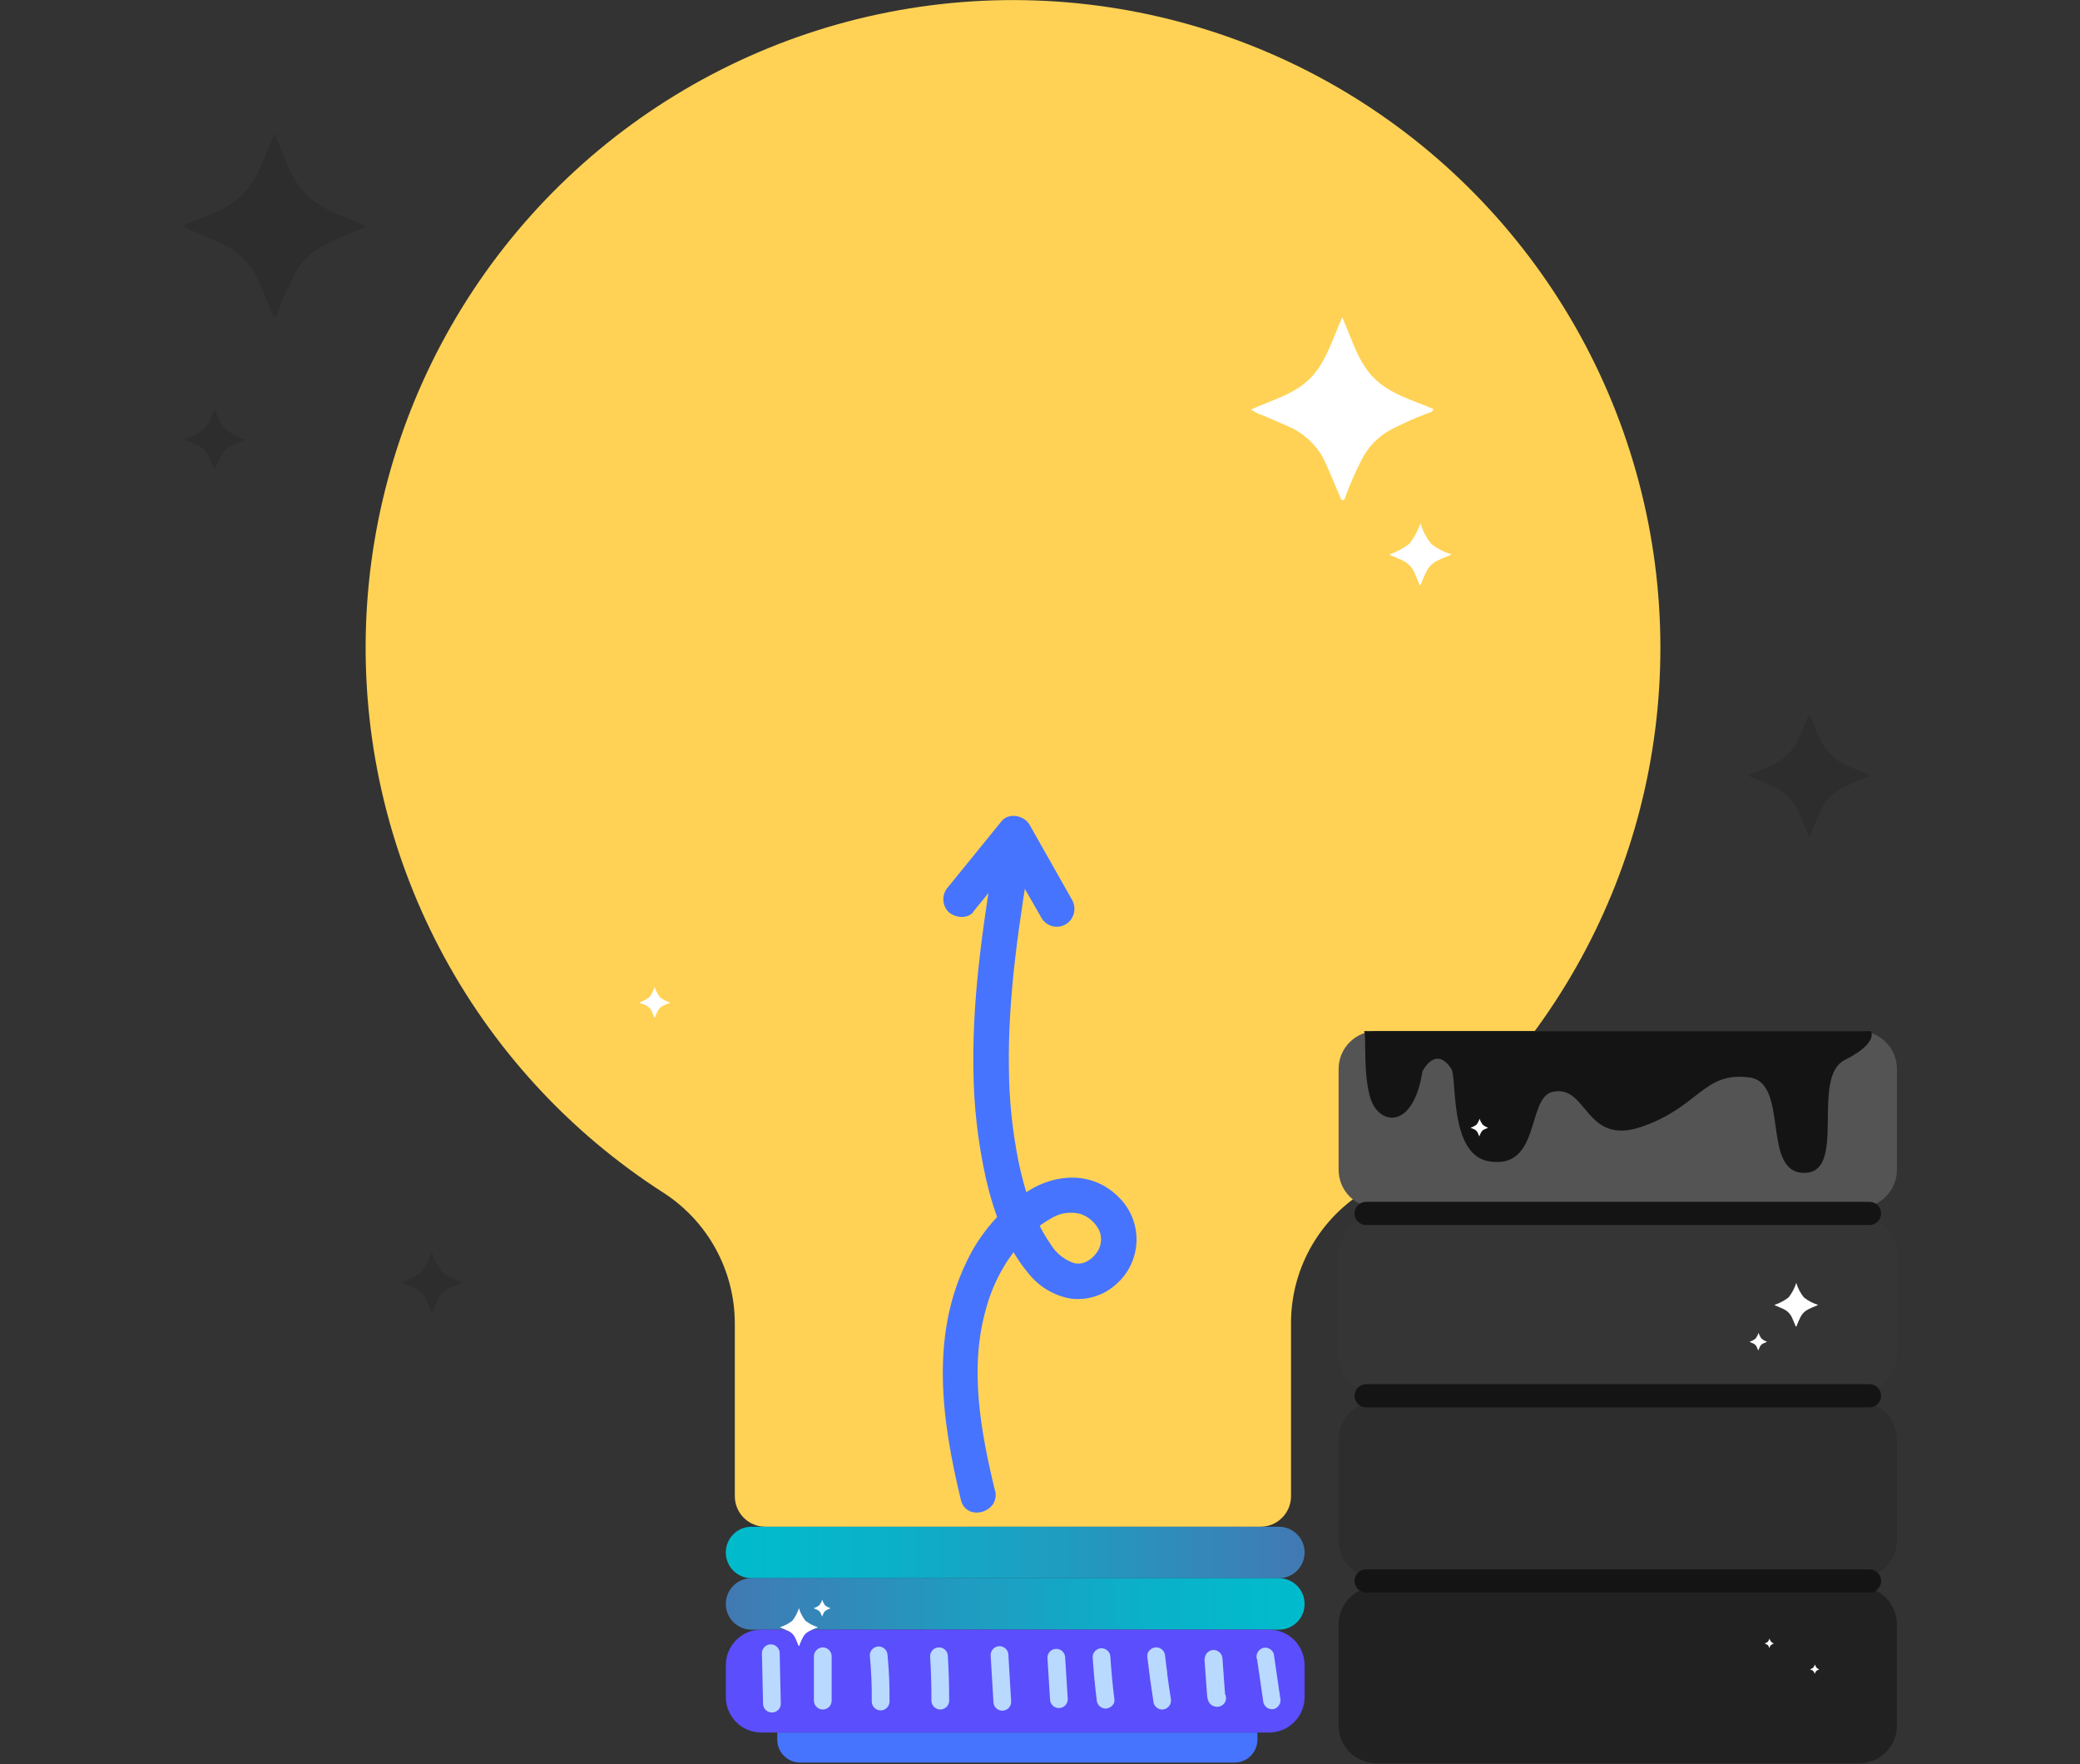 <svg width="250" height="212" viewBox="0 0 250 212" fill="none" xmlns="http://www.w3.org/2000/svg">
<rect x="0" y="0" width="250" height="212" fill="#333333" stroke="none"/>
<g clip-path="url(#clip0_379_31453)">
<path d="M199.566 77.835C199.566 64.33 196.052 51.058 189.37 39.323C182.689 27.587 173.069 17.793 161.457 10.902C149.845 4.012 136.64 0.262 123.14 0.022C109.641 -0.219 96.311 3.059 84.461 9.532C72.611 16.005 62.649 25.45 55.554 36.941C48.459 48.431 44.475 61.57 43.995 75.066C43.514 88.562 46.552 101.952 52.812 113.918C59.071 125.884 68.335 136.015 79.695 143.315C82.333 145.003 84.505 147.326 86.012 150.072C87.519 152.818 88.312 155.898 88.319 159.03V179.813C88.319 180.787 88.706 181.721 89.394 182.41C90.083 183.099 91.017 183.485 91.991 183.485H151.507C152.479 183.484 153.411 183.096 154.098 182.407C154.785 181.719 155.171 180.786 155.171 179.813V159.03C155.165 155.913 155.944 152.844 157.436 150.108C158.929 147.371 161.086 145.054 163.71 143.372C174.706 136.337 183.754 126.646 190.021 115.192C196.287 103.739 199.57 90.892 199.566 77.835Z" fill="#FFD255"/>
<path d="M153.713 183.486H90.326C88.621 183.486 87.238 184.869 87.238 186.575V186.582C87.238 188.288 88.621 189.671 90.326 189.671H153.713C155.419 189.671 156.802 188.288 156.802 186.582V186.575C156.802 184.869 155.419 183.486 153.713 183.486Z" fill="url(#paint0_linear_379_31453)"/>
<path d="M153.713 189.67H90.326C88.621 189.67 87.238 191.053 87.238 192.759V192.766C87.238 194.472 88.621 195.855 90.326 195.855H153.713C155.419 195.855 156.802 194.472 156.802 192.766V192.759C156.802 191.053 155.419 189.67 153.713 189.67Z" fill="url(#paint1_linear_379_31453)"/>
<path d="M152.532 195.848H91.508C89.15 195.848 87.238 197.76 87.238 200.119V203.948C87.238 206.306 89.15 208.218 91.508 208.218H152.532C154.89 208.218 156.802 206.306 156.802 203.948V200.119C156.802 197.76 154.89 195.848 152.532 195.848Z" fill="#5B4EFC"/>
<path d="M172.299 49.167C172.135 49.594 171.793 49.594 171.53 49.693C170.134 50.219 168.769 50.82 167.438 51.494C165.792 52.307 164.457 53.637 163.639 55.281C162.92 56.689 162.285 58.139 161.739 59.622C161.668 59.814 161.625 60.092 161.404 60.113C161.184 60.135 161.105 59.807 161.02 59.608C160.479 58.341 159.96 57.074 159.405 55.821C158.532 53.761 156.895 52.121 154.837 51.245C153.826 50.797 152.809 50.362 151.798 49.921C151.284 49.774 150.801 49.532 150.375 49.209C152.88 48.063 155.584 47.394 157.491 45.451C159.398 43.508 160.138 40.775 161.333 38.135C162.507 40.804 163.212 43.53 165.183 45.473C167.154 47.416 169.851 48.106 172.299 49.167Z" fill="white"/>
<path d="M174.412 66.604C174.356 66.747 174.242 66.747 174.156 66.782C173.669 66.956 173.194 67.16 172.733 67.394C172.179 67.668 171.73 68.116 171.452 68.668C171.208 69.143 170.994 69.633 170.812 70.134C170.812 70.198 170.769 70.298 170.698 70.305C170.627 70.312 170.598 70.198 170.563 70.134C170.385 69.707 170.207 69.273 170.022 68.853C169.726 68.158 169.173 67.605 168.478 67.309L167.453 66.86C167.282 66.812 167.12 66.732 166.977 66.626C167.849 66.345 168.665 65.914 169.389 65.352C169.977 64.615 170.427 63.778 170.719 62.882C170.994 63.781 171.433 64.62 172.014 65.359C172.729 65.921 173.542 66.343 174.412 66.604Z" fill="white"/>
<path d="M80.534 120.483C80.534 120.554 80.455 120.547 80.406 120.568C80.163 120.655 79.926 120.755 79.694 120.867C79.42 121.004 79.198 121.227 79.061 121.5C78.94 121.731 78.833 121.969 78.74 122.212C78.74 122.248 78.74 122.29 78.691 122.298C78.641 122.305 78.641 122.241 78.62 122.212C78.534 121.999 78.449 121.785 78.356 121.579C78.212 121.231 77.935 120.954 77.588 120.81L77.082 120.589C76.997 120.568 76.917 120.529 76.848 120.476C77.281 120.338 77.686 120.123 78.043 119.842C78.329 119.479 78.546 119.066 78.683 118.625C78.822 119.068 79.038 119.483 79.324 119.849C79.684 120.134 80.094 120.349 80.534 120.483Z" fill="white"/>
<path d="M98.272 195.55C98.272 195.635 98.173 195.635 98.116 195.656C97.827 195.763 97.544 195.887 97.269 196.026C96.931 196.197 96.657 196.471 96.486 196.809C96.344 197.101 96.209 197.393 96.095 197.699C96.095 197.742 96.095 197.799 96.031 197.806C95.967 197.813 95.967 197.742 95.945 197.699C95.839 197.436 95.732 197.179 95.618 196.916C95.437 196.492 95.098 196.155 94.672 195.977L94.046 195.706C93.941 195.672 93.843 195.622 93.754 195.557C94.29 195.391 94.792 195.128 95.234 194.781C95.587 194.33 95.855 193.819 96.024 193.272C96.188 193.823 96.456 194.338 96.814 194.788C97.25 195.127 97.744 195.385 98.272 195.55Z" fill="white"/>
<path d="M119.576 179.101C117.868 171.984 116.466 164.404 118.523 157.265C119.313 154.316 120.774 151.591 122.792 149.301C123.796 148.17 124.976 147.208 126.286 146.454C126.815 146.117 127.408 145.893 128.028 145.798C128.648 145.702 129.281 145.737 129.887 145.899C130.385 146.072 130.843 146.344 131.233 146.698C131.623 147.053 131.937 147.483 132.157 147.963C132.331 148.416 132.381 148.907 132.302 149.386C132.223 149.866 132.018 150.315 131.708 150.689C131.368 151.14 130.913 151.494 130.392 151.714C129.989 151.87 129.548 151.904 129.125 151.813C127.934 151.42 126.924 150.612 126.279 149.536C124.251 146.625 123.162 143.13 122.437 139.685C121.683 135.967 121.29 132.184 121.262 128.39C121.127 119.415 122.558 110.518 124.002 101.686C124.134 101.14 124.053 100.564 123.775 100.076C123.497 99.588 123.044 99.225 122.508 99.059C122.237 98.985 121.955 98.964 121.676 98.999C121.398 99.034 121.129 99.123 120.885 99.262C120.641 99.401 120.427 99.587 120.255 99.808C120.083 100.03 119.956 100.283 119.882 100.554C118.388 109.693 116.872 118.924 116.993 128.219C117.014 132.769 117.527 137.303 118.523 141.742C119.455 145.749 120.971 149.948 123.689 153.13C124.918 154.641 126.638 155.674 128.549 156.048C129.571 156.199 130.614 156.117 131.6 155.808C132.586 155.498 133.489 154.97 134.242 154.262C134.966 153.611 135.55 152.818 135.956 151.932C136.362 151.046 136.581 150.086 136.601 149.112C136.621 148.138 136.441 147.17 136.072 146.268C135.703 145.367 135.152 144.55 134.455 143.87C131.466 140.852 127.104 140.931 123.646 143.094C120.38 145.217 117.774 148.213 116.125 151.742C111.784 160.781 113.222 170.859 115.492 180.261C116.132 182.93 120.252 181.799 119.605 179.122L119.576 179.101Z" fill="#4674FF"/>
<path d="M116.952 109.607L123.356 101.721L120.004 101.287L125.178 110.319C125.463 110.808 125.93 111.163 126.477 111.307C127.024 111.451 127.606 111.372 128.095 111.088C128.576 110.793 128.924 110.325 129.067 109.779C129.21 109.234 129.137 108.655 128.864 108.162L123.74 99.109C123.121 98.013 121.264 97.607 120.389 98.682L113.985 106.568C113.598 106.975 113.383 107.515 113.383 108.077C113.383 108.638 113.598 109.179 113.985 109.586C114.767 110.298 116.255 110.511 117.009 109.586L116.952 109.607Z" fill="#4674FF"/>
<path d="M93.422 208.218H151.13V209.079C151.13 209.44 151.059 209.797 150.921 210.131C150.783 210.464 150.581 210.767 150.326 211.022C150.071 211.277 149.768 211.48 149.435 211.618C149.102 211.756 148.744 211.827 148.384 211.827H96.168C95.808 211.827 95.451 211.756 95.117 211.618C94.784 211.48 94.481 211.277 94.226 211.022C93.971 210.767 93.769 210.464 93.631 210.131C93.493 209.797 93.422 209.44 93.422 209.079V208.218Z" fill="#4674FF"/>
<path d="M91.578 198.688L91.713 204.745C91.713 205.028 91.826 205.3 92.026 205.5C92.226 205.7 92.498 205.813 92.781 205.813C93.064 205.813 93.335 205.7 93.535 205.5C93.736 205.3 93.848 205.028 93.848 204.745L93.713 198.688C93.713 198.405 93.6 198.134 93.4 197.933C93.2 197.733 92.929 197.621 92.645 197.621C92.362 197.621 92.091 197.733 91.891 197.933C91.691 198.134 91.578 198.405 91.578 198.688Z" fill="#B9D9FF"/>
<path d="M97.824 199.051V204.382C97.824 204.665 97.937 204.937 98.137 205.137C98.337 205.337 98.609 205.45 98.892 205.45C99.175 205.45 99.446 205.337 99.646 205.137C99.847 204.937 99.959 204.665 99.959 204.382V199.051C99.957 198.769 99.844 198.498 99.644 198.298C99.445 198.099 99.174 197.986 98.892 197.984C98.61 197.989 98.342 198.103 98.143 198.302C97.944 198.501 97.83 198.77 97.824 199.051Z" fill="#B9D9FF"/>
<path d="M104.543 198.945C104.721 200.787 104.799 202.638 104.778 204.489C104.778 204.772 104.89 205.044 105.09 205.244C105.291 205.444 105.562 205.557 105.845 205.557C106.128 205.557 106.4 205.444 106.6 205.244C106.8 205.044 106.913 204.772 106.913 204.489C106.934 202.638 106.855 200.787 106.678 198.945C106.678 198.661 106.565 198.39 106.365 198.19C106.165 197.989 105.893 197.877 105.61 197.877C105.327 197.877 105.056 197.989 104.856 198.19C104.655 198.39 104.543 198.661 104.543 198.945Z" fill="#B9D9FF"/>
<path d="M111.793 199.051C111.902 200.826 111.954 202.603 111.95 204.382C111.95 204.665 112.062 204.937 112.262 205.137C112.462 205.337 112.734 205.45 113.017 205.45C113.3 205.45 113.571 205.337 113.772 205.137C113.972 204.937 114.084 204.665 114.084 204.382C114.084 202.603 114.032 200.826 113.928 199.051C113.928 198.768 113.815 198.497 113.615 198.296C113.415 198.096 113.143 197.984 112.86 197.984C112.577 197.984 112.306 198.096 112.106 198.296C111.905 198.497 111.793 198.768 111.793 199.051Z" fill="#B9D9FF"/>
<path d="M119.066 198.909L119.401 204.524C119.401 204.807 119.513 205.079 119.713 205.279C119.914 205.479 120.185 205.592 120.468 205.592C120.751 205.592 121.023 205.479 121.223 205.279C121.423 205.079 121.536 204.807 121.536 204.524L121.201 198.909C121.201 198.626 121.089 198.354 120.888 198.154C120.688 197.954 120.417 197.841 120.134 197.841C119.851 197.841 119.579 197.954 119.379 198.154C119.179 198.354 119.066 198.626 119.066 198.909Z" fill="#B9D9FF"/>
<path d="M125.891 199.229L126.204 204.211C126.204 204.495 126.316 204.766 126.516 204.966C126.717 205.166 126.988 205.279 127.271 205.279C127.554 205.279 127.826 205.166 128.026 204.966C128.226 204.766 128.338 204.495 128.338 204.211L128.025 199.229C128.025 198.946 127.913 198.675 127.713 198.474C127.513 198.274 127.241 198.162 126.958 198.162C126.675 198.162 126.403 198.274 126.203 198.474C126.003 198.675 125.891 198.946 125.891 199.229Z" fill="#B9D9FF"/>
<path d="M131.328 199.158C131.437 200.866 131.599 202.572 131.812 204.275C131.819 204.556 131.934 204.824 132.133 205.022C132.331 205.221 132.599 205.336 132.879 205.343C133.399 205.343 134.018 204.866 133.947 204.275C133.733 202.577 133.572 200.871 133.463 199.158C133.463 198.875 133.35 198.603 133.15 198.403C132.95 198.203 132.679 198.09 132.395 198.09C132.112 198.09 131.841 198.203 131.641 198.403C131.441 198.603 131.328 198.875 131.328 199.158Z" fill="#B9D9FF"/>
<path d="M137.887 199.044C138.107 200.923 138.363 202.802 138.655 204.667C138.732 204.94 138.913 205.172 139.16 205.312C139.406 205.452 139.698 205.489 139.972 205.414C140.239 205.331 140.465 205.15 140.604 204.907C140.743 204.664 140.784 204.377 140.719 204.105C140.576 203.229 140.448 202.361 140.335 201.485L140.292 201.172C140.242 200.831 140.292 201.386 140.292 201.037L140.206 200.411C140.15 199.955 140.093 199.5 140.043 199.044C140.034 198.764 139.919 198.497 139.72 198.299C139.522 198.101 139.256 197.985 138.975 197.977C138.449 197.977 137.837 198.453 137.908 199.044H137.887Z" fill="#B9D9FF"/>
<path d="M144.766 199.364L144.958 202.047L145.05 203.343C145.1 203.948 145.107 204.688 145.762 204.994C146.008 205.129 146.296 205.164 146.568 205.093C146.839 205.021 147.073 204.848 147.221 204.61C147.361 204.365 147.399 204.074 147.327 203.801C147.256 203.528 147.079 203.295 146.836 203.151C146.954 203.215 147.052 203.31 147.121 203.425C147.19 203.54 147.226 203.671 147.228 203.805V203.713C147.228 203.606 147.228 203.499 147.228 203.393L147.185 202.838L147.1 201.677L146.936 199.364C146.93 199.083 146.816 198.814 146.617 198.615C146.418 198.416 146.15 198.302 145.869 198.297C145.586 198.298 145.316 198.412 145.116 198.611C144.916 198.811 144.803 199.082 144.801 199.364H144.766Z" fill="#B9D9FF"/>
<path d="M151.085 199.371L151.854 204.631C151.929 204.904 152.109 205.135 152.354 205.276C152.599 205.416 152.89 205.453 153.163 205.379C153.426 205.289 153.644 205.103 153.776 204.859C153.908 204.615 153.943 204.331 153.875 204.062L153.106 198.802C153.031 198.53 152.851 198.298 152.606 198.158C152.361 198.018 152.07 197.981 151.797 198.055C151.529 198.139 151.303 198.322 151.164 198.566C151.026 198.81 150.985 199.098 151.05 199.371H151.085Z" fill="#B9D9FF"/>
<path d="M99.818 193.272C99.818 193.308 99.769 193.308 99.747 193.322C99.616 193.368 99.487 193.422 99.363 193.486C99.209 193.562 99.084 193.687 99.007 193.841C98.941 193.971 98.881 194.104 98.829 194.24V194.29C98.829 194.29 98.829 194.29 98.794 194.24L98.644 193.891C98.605 193.795 98.547 193.708 98.474 193.635C98.4 193.562 98.313 193.504 98.217 193.464L97.933 193.343C97.887 193.325 97.844 193.301 97.805 193.272C98.047 193.198 98.274 193.079 98.474 192.923C98.63 192.72 98.75 192.491 98.829 192.247C98.899 192.506 99.02 192.748 99.185 192.959C99.377 193.098 99.591 193.204 99.818 193.272Z" fill="white"/>
<path d="M223.452 146.176H165.438C162.926 146.176 160.891 148.212 160.891 150.724V162.845C160.891 165.357 162.926 167.393 165.438 167.393H223.452C225.963 167.393 227.999 165.357 227.999 162.845V150.724C227.999 148.212 225.963 146.176 223.452 146.176Z" fill="#353535"/>
<path d="M223.452 168.439H165.438C162.926 168.439 160.891 170.476 160.891 172.987V185.108C160.891 187.62 162.926 189.656 165.438 189.656H223.452C225.963 189.656 227.999 187.62 227.999 185.108V172.987C227.999 170.476 225.963 168.439 223.452 168.439Z" fill="#2D2D2D"/>
<path d="M223.452 190.695H165.438C162.926 190.695 160.891 192.732 160.891 195.243V207.364C160.891 209.876 162.926 211.912 165.438 211.912H223.452C225.963 211.912 227.999 209.876 227.999 207.364V195.243C227.999 192.732 225.963 190.695 223.452 190.695Z" fill="#212121"/>
<path d="M223.452 123.92H165.438C162.926 123.92 160.891 125.956 160.891 128.468V140.589C160.891 143.101 162.926 145.137 165.438 145.137H223.452C225.963 145.137 227.999 143.101 227.999 140.589V128.468C227.999 125.956 225.963 123.92 223.452 123.92Z" fill="#545454"/>
<path d="M224.704 144.44H164.192C163.426 144.44 162.805 145.061 162.805 145.828V145.835C162.805 146.601 163.426 147.223 164.192 147.223H224.704C225.471 147.223 226.092 146.601 226.092 145.835V145.828C226.092 145.061 225.471 144.44 224.704 144.44Z" fill="#141414"/>
<path d="M224.704 166.354H164.192C163.426 166.354 162.805 166.975 162.805 167.742V167.749C162.805 168.516 163.426 169.137 164.192 169.137H224.704C225.471 169.137 226.092 168.516 226.092 167.749V167.742C226.092 166.975 225.471 166.354 224.704 166.354Z" fill="#141414"/>
<path d="M224.704 188.61H164.192C163.426 188.61 162.805 189.231 162.805 189.998V190.005C162.805 190.771 163.426 191.393 164.192 191.393H224.704C225.471 191.393 226.092 190.771 226.092 190.005V189.998C226.092 189.231 225.471 188.61 224.704 188.61Z" fill="#141414"/>
<path d="M163.922 123.92C164.349 123.92 163.552 131.094 165.395 133.308C167.131 135.393 170.091 134.454 170.959 128.788C170.959 128.788 172.503 125.543 174.432 128.44C175.143 129.486 174.14 138.767 178.957 139.571C185.212 140.61 183.476 131.92 186.607 131.223C190.876 130.276 190.428 137.827 197.38 135.393C204.332 132.959 204.688 128.788 210.252 129.486C215.127 130.091 211.64 140.959 216.856 140.959C222.072 140.959 217.567 129.486 221.723 127.393C225.878 125.301 224.854 123.92 224.854 123.92H163.922Z" fill="#141414"/>
<path d="M218.485 156.81C218.443 156.909 218.364 156.909 218.3 156.931C217.967 157.057 217.642 157.201 217.325 157.365C216.931 157.558 216.611 157.876 216.415 158.269C216.244 158.604 216.092 158.949 215.959 159.301C215.959 159.351 215.959 159.415 215.881 159.422C215.803 159.429 215.81 159.351 215.789 159.301C215.66 159.002 215.539 158.696 215.404 158.397C215.196 157.905 214.806 157.513 214.316 157.301L213.604 156.988C213.484 156.952 213.371 156.897 213.27 156.824C213.888 156.627 214.466 156.321 214.977 155.92C215.388 155.401 215.7 154.809 215.895 154.176C216.086 154.813 216.398 155.408 216.813 155.927C217.311 156.323 217.878 156.622 218.485 156.81Z" fill="white"/>
<path d="M212.369 161.244C212.369 161.286 212.32 161.286 212.298 161.301C212.162 161.35 212.029 161.407 211.9 161.471C211.74 161.553 211.611 161.682 211.53 161.841C211.466 161.977 211.402 162.119 211.345 162.261C211.345 162.261 211.345 162.304 211.345 162.311C211.345 162.318 211.345 162.311 211.309 162.261C211.274 162.212 211.202 162.012 211.153 161.891C211.067 161.691 210.906 161.532 210.704 161.45L210.413 161.322C210.363 161.307 210.318 161.283 210.277 161.251C210.535 161.176 210.777 161.052 210.989 160.888C211.155 160.674 211.282 160.433 211.366 160.176C211.441 160.435 211.567 160.677 211.736 160.888C211.924 161.044 212.139 161.164 212.369 161.244Z" fill="white"/>
<path d="M178.846 135.522C178.846 135.564 178.796 135.564 178.768 135.571C178.632 135.621 178.504 135.685 178.369 135.749C178.211 135.826 178.083 135.954 178.006 136.112C177.934 136.25 177.873 136.393 177.821 136.539V136.582C177.821 136.582 177.821 136.582 177.786 136.532L177.629 136.169C177.543 135.97 177.385 135.81 177.188 135.721L176.889 135.593C176.84 135.582 176.793 135.56 176.754 135.529C177.011 135.449 177.252 135.323 177.465 135.159C177.631 134.946 177.757 134.705 177.835 134.447C177.917 134.704 178.042 134.944 178.206 135.159C178.395 135.317 178.612 135.44 178.846 135.522Z" fill="white"/>
<path d="M213.219 197.535C213.219 197.535 213.219 197.535 213.176 197.535L212.963 197.635C212.875 197.676 212.805 197.747 212.763 197.834C212.726 197.908 212.693 197.984 212.664 198.062L212.578 197.863C212.533 197.753 212.446 197.666 212.336 197.621L212.173 197.549L212.102 197.514C212.236 197.466 212.363 197.399 212.479 197.315C212.564 197.197 212.632 197.068 212.678 196.93C212.721 197.071 212.791 197.201 212.884 197.315C212.98 197.409 213.094 197.484 213.219 197.535Z" fill="white"/>
<path d="M218.672 200.646C218.672 200.646 218.672 200.646 218.636 200.646L218.416 200.738C218.333 200.785 218.264 200.854 218.216 200.937C218.181 201.016 218.145 201.087 218.117 201.165L218.031 200.966C217.984 200.858 217.898 200.771 217.789 200.724L217.633 200.66C217.633 200.66 217.583 200.66 217.555 200.624C217.691 200.58 217.818 200.512 217.932 200.425C218.023 200.31 218.092 200.18 218.138 200.041C218.181 200.179 218.249 200.31 218.337 200.425C218.435 200.517 218.548 200.592 218.672 200.646Z" fill="white"/>
<path d="M43.909 27.089C43.753 27.516 43.411 27.509 43.148 27.608C41.761 28.14 40.402 28.743 39.078 29.416C37.432 30.224 36.099 31.552 35.285 33.195C34.568 34.607 33.933 36.059 33.385 37.544C33.314 37.736 33.271 38.014 33.058 38.035C32.738 38.071 32.759 37.729 32.666 37.523C32.126 36.263 31.606 34.996 31.058 33.736C30.168 31.678 28.515 30.046 26.447 29.181L23.423 27.843C22.908 27.697 22.426 27.456 22 27.131C24.505 25.985 27.209 25.309 29.151 23.366C31.094 21.423 31.798 18.697 33.001 16.05C34.175 18.726 34.879 21.452 36.843 23.395C38.807 25.338 41.469 26.028 43.909 27.089Z" fill="#2D2D2D"/>
<path d="M224.734 93.131C224.628 93.415 224.4 93.408 224.222 93.48C223.293 93.832 222.383 94.233 221.497 94.682C220.398 95.221 219.508 96.106 218.963 97.202C218.486 98.14 218.063 99.105 217.697 100.092C217.654 100.22 217.619 100.412 217.476 100.426C217.334 100.44 217.277 100.22 217.22 100.084C216.857 99.245 216.508 98.398 216.146 97.558C215.561 96.187 214.47 95.096 213.1 94.511L211.079 93.629C210.739 93.533 210.418 93.376 210.133 93.166C211.805 92.398 213.605 91.949 214.9 90.654C216.195 89.359 216.665 87.544 217.462 85.786C218.245 87.565 218.714 89.344 220.024 90.675C221.333 92.006 223.105 92.426 224.734 93.131Z" fill="#2D2D2D"/>
<path d="M29.405 52.804C29.355 52.946 29.242 52.939 29.156 52.974C28.695 53.148 28.243 53.347 27.804 53.572C27.262 53.833 26.822 54.266 26.552 54.804C26.314 55.265 26.102 55.741 25.919 56.227C25.919 56.291 25.919 56.384 25.812 56.391C25.705 56.398 25.712 56.291 25.684 56.227C25.506 55.807 25.335 55.387 25.15 54.974C24.862 54.295 24.321 53.754 23.642 53.465L22.645 53.031C22.477 52.981 22.317 52.901 22.176 52.797C23.031 52.528 23.831 52.109 24.538 51.558C25.103 50.837 25.532 50.02 25.805 49.145C26.072 50.024 26.501 50.845 27.071 51.565C27.765 52.12 28.557 52.54 29.405 52.804Z" fill="#2D2D2D"/>
<path d="M55.501 154.084C55.451 154.226 55.337 154.226 55.251 154.262C54.79 154.432 54.338 154.63 53.9 154.852C53.355 155.12 52.914 155.56 52.647 156.105C52.407 156.566 52.196 157.042 52.014 157.529C52.014 157.593 52.014 157.685 51.907 157.692C51.8 157.699 51.807 157.593 51.779 157.521C51.601 157.109 51.43 156.689 51.245 156.276C50.959 155.602 50.424 155.064 49.751 154.774L48.755 154.333C48.586 154.285 48.427 154.208 48.285 154.105C49.141 153.834 49.941 153.413 50.648 152.86C51.205 152.138 51.625 151.32 51.886 150.447C52.151 151.326 52.581 152.147 53.152 152.867C53.852 153.416 54.649 153.828 55.501 154.084Z" fill="#2D2D2D"/>
</g>
<defs>
<linearGradient id="paint0_linear_379_31453" x1="87.238" y1="186.575" x2="156.802" y2="186.575" gradientUnits="userSpaceOnUse">
<stop stop-color="#00BCCD"/>
<stop offset="0.23" stop-color="#08B3CA"/>
<stop offset="0.58" stop-color="#1F9CC1"/>
<stop offset="1" stop-color="#4279B3"/>
</linearGradient>
<linearGradient id="paint1_linear_379_31453" x1="156.802" y1="192.759" x2="87.238" y2="192.759" gradientUnits="userSpaceOnUse">
<stop stop-color="#00BCCD"/>
<stop offset="0.23" stop-color="#08B3CA"/>
<stop offset="0.58" stop-color="#1F9CC1"/>
<stop offset="1" stop-color="#4279B3"/>
</linearGradient>
<clipPath id="clip0_379_31453">
<rect width="206" height="212" fill="white" transform="translate(22)"/>
</clipPath>
</defs>
</svg>
